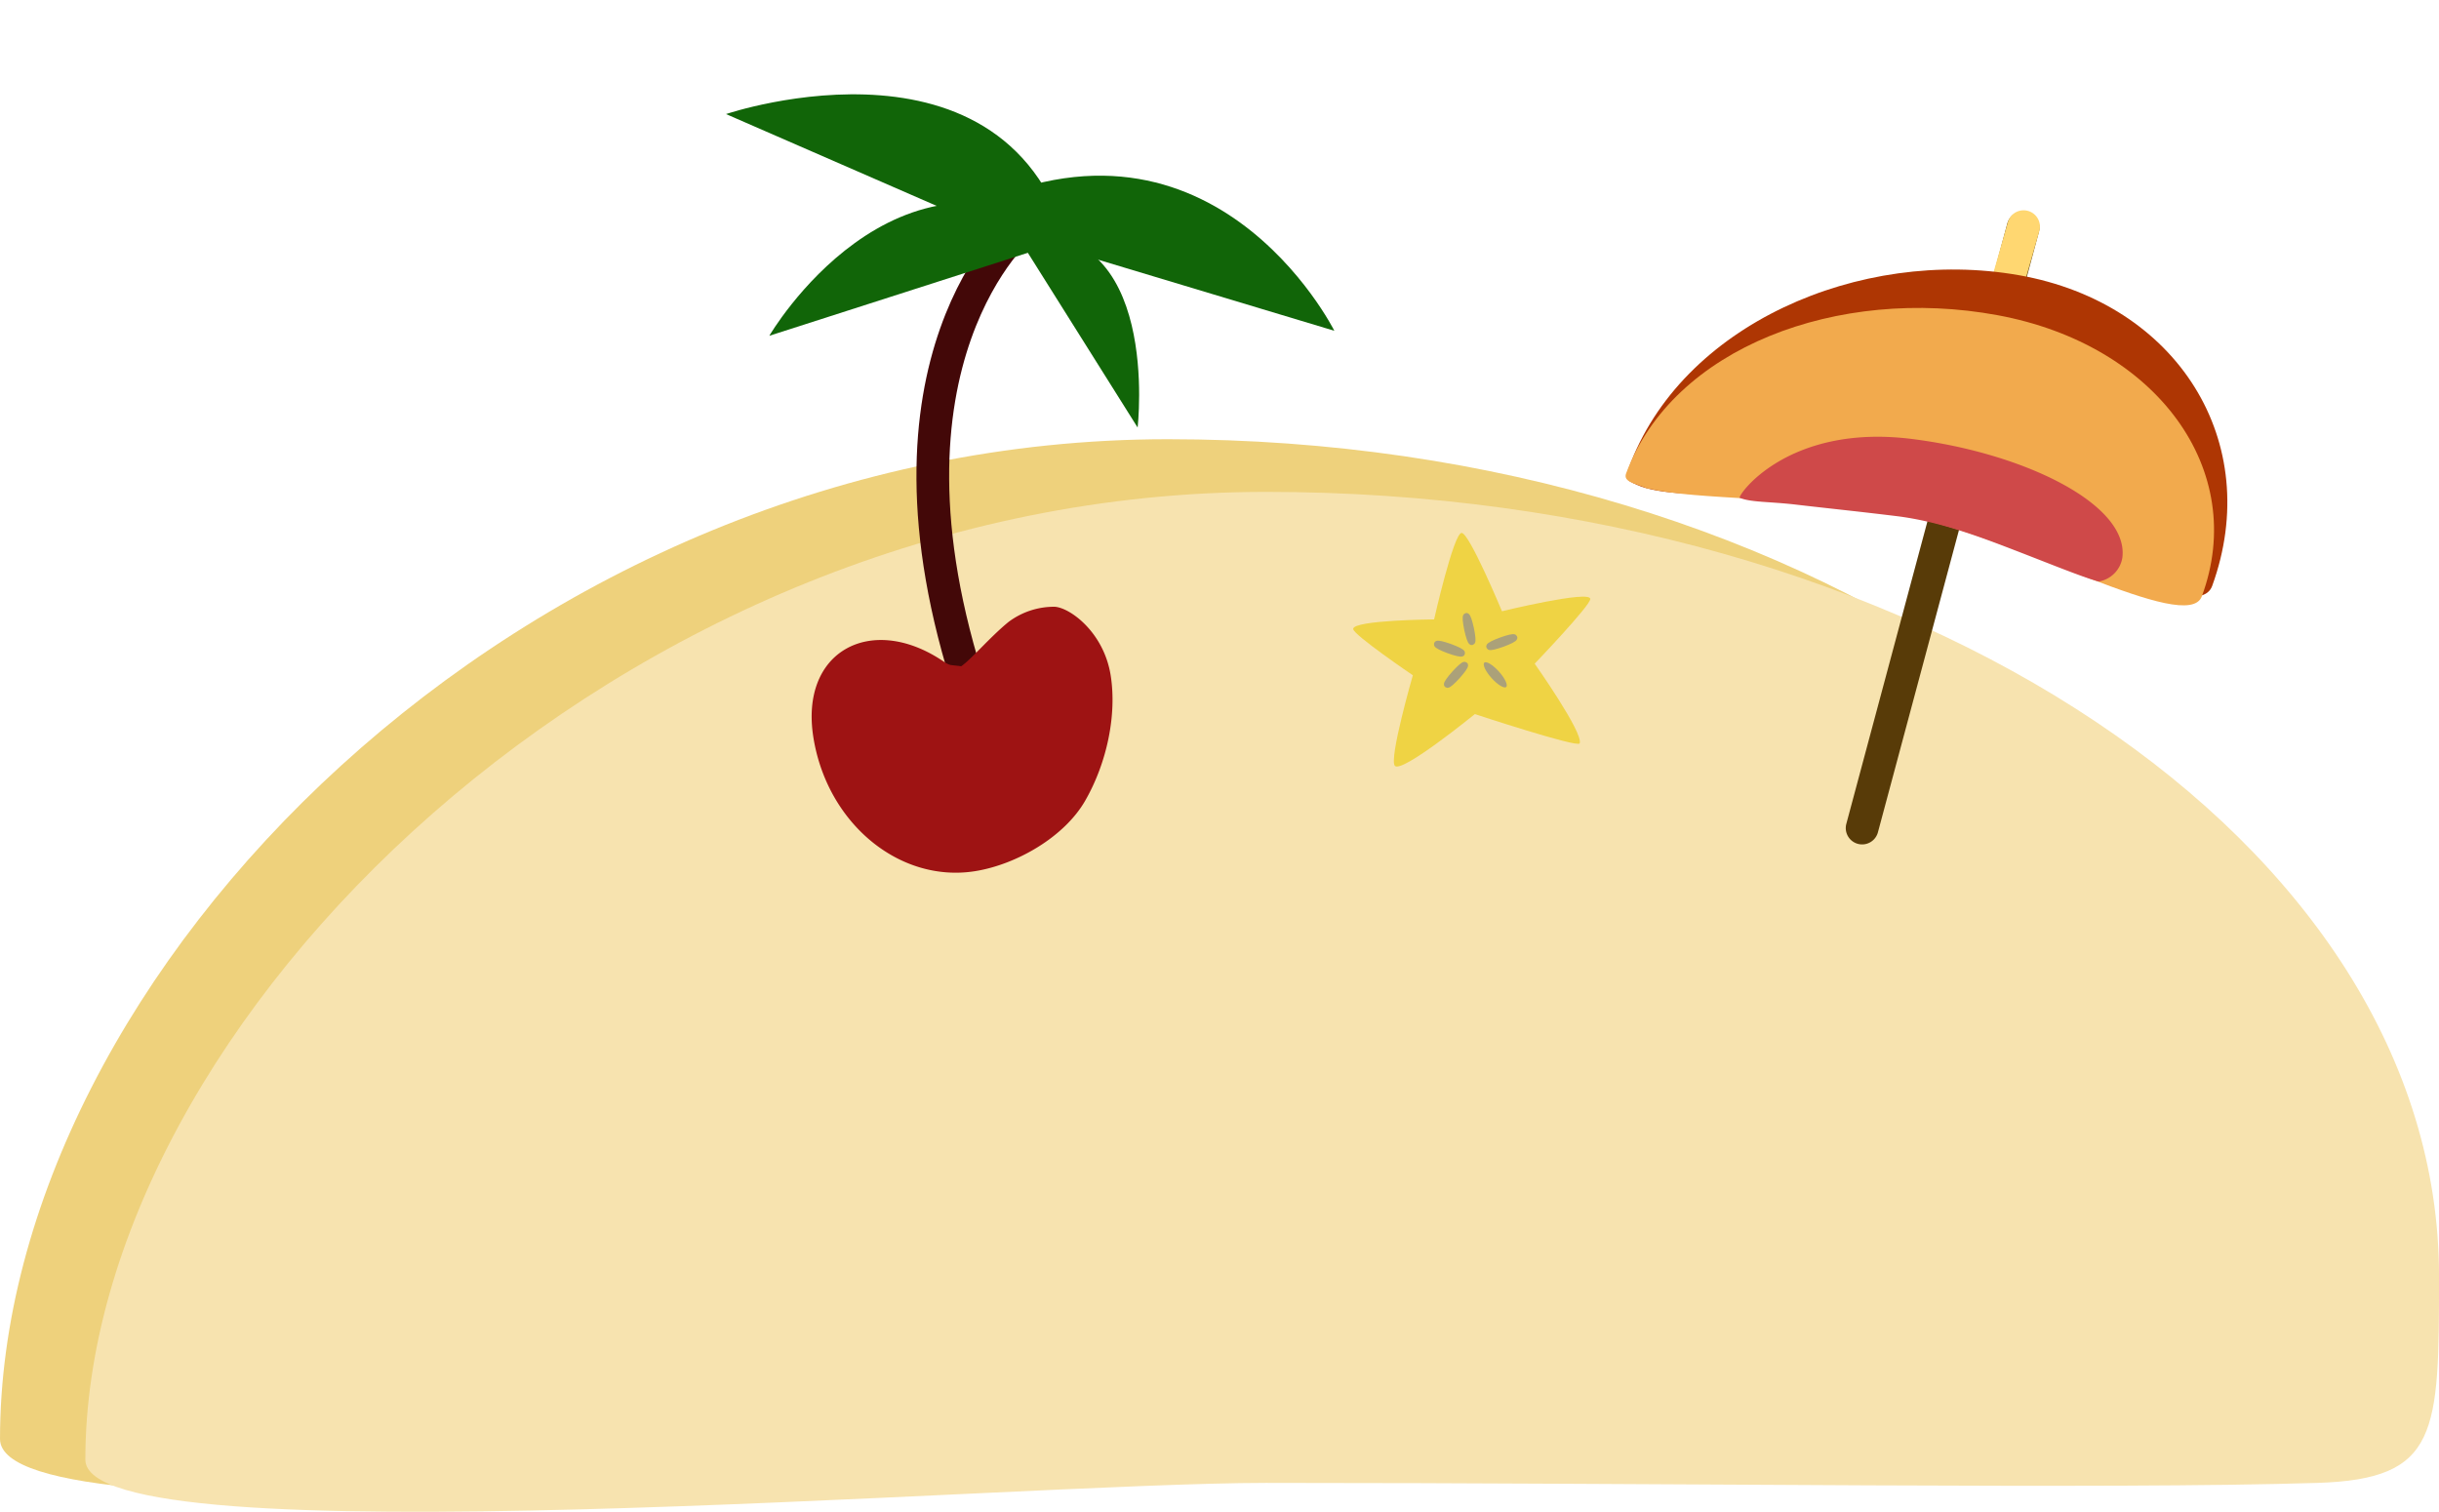 <svg xmlns="http://www.w3.org/2000/svg" width="372.826" height="231.119" viewBox="0 0 372.826 231.119">
  <g id="Group_194" data-name="Group 194" transform="translate(-6980.174 -481.853)">
    <g id="Group_189" data-name="Group 189" transform="translate(6826 331)">
      <path id="Path_287" data-name="Path 287" d="M179.3,0c99.024,0,179.3,57.314,179.3,128.014,0,25.735,2.719,25.6-15.805,26.222-31.764,1.072-100.514,2.316-163.494,2.316-39.51,0-178.527,12.9-178.527-3.712C.772,82.14,80.275,0,179.3,0Z" transform="translate(153.402 218)" fill="#eed17c"/>
      <path id="Path_288" data-name="Path 288" d="M179.3,0c99.024,0,179.3,53.662,179.3,119.858,0,24.1-.047,31.062-18.571,31.647-31.764,1-97.748,0-160.728,0-39.51,0-180.482,12-180.482-3.558C-1.183,81.751,80.275,0,179.3,0Z" transform="translate(168.402 226.051)" fill="#f7e3af"/>
    </g>
    <g id="Group_190" data-name="Group 190" transform="translate(6846 334)">
      <path id="Path_289" data-name="Path 289" d="M2.5,0A2.5,2.5,0,0,1,5,2.5v95a2.5,2.5,0,0,1-5,0V2.5A2.5,2.5,0,0,1,2.5,0Z" transform="matrix(0.966, 0.259, -0.259, 0.966, 441.657, 179.613)" fill="#583b08"/>
      <line id="Line_124" data-name="Line 124" x1="4" y2="14" transform="translate(439.5 182.5)" fill="none" stroke="#ffd771" stroke-linecap="round" stroke-width="5"/>
      <g id="Group_159" data-name="Group 159" transform="translate(-42.792 -458.53) rotate(-4)">
        <path id="Path_61" data-name="Path 61" d="M51.257,2.111C75.808-.059,94.1,17.041,92.1,40.306c-.62,7.235-29.644-1.782-46.56-.286C27.965,41.574,10.464,49.331,3.2,48.166c-1.977-.312-1.993-.529-1.859-2.1C3.329,22.8,26.706,4.281,51.257,2.111Z" transform="matrix(0.946, 0.326, -0.326, 0.946, 391.335, 662.034)" fill="#ae3603"/>
        <path id="Path_59" data-name="Path 59" d="M51.39,2.1C76.1.133,94.58,15.086,92.669,35.5c-.594,6.349-29.852-1.485-46.876-.128-17.691,1.41-30.856,5.879-39.3,6.155-1.992-.269-3.769,0-3.64-1.382C4.765,19.731,26.682,4.07,51.39,2.1Z" transform="matrix(0.946, 0.326, -0.326, 0.946, 387.538, 667.876)" fill="#f2aa4d"/>
        <path id="Path_60" data-name="Path 60" d="M25.909-.572c17.247,0,34.3,5.822,34.3,14.08a4.4,4.4,0,0,1-3.164,4.073c-2.819-.431-7.652-1.774-13.931-3.342-5.125-1.28-11.493-2.82-17.938-2.82-5.965,0-11.1.107-15.442.128-4.051.02-6.941.512-8.684.016C.553,11.44,6.776-.572,25.909-.572Z" transform="translate(395.4 700.172) rotate(11)" fill="#cf4949"/>
      </g>
    </g>
    <g id="Group_191" data-name="Group 191" transform="translate(6898 -155)">
      <path id="Path_67" data-name="Path 67" d="M63.257,3670.317c19.305-11.109,28.389,19.777,28.389,19.777Z" transform="translate(1613.544 -2730.351) rotate(23)" fill="#116508"/>
      <path id="Path_64" data-name="Path 64" d="M8.929,3673.523c-51.724-14.5-55.01-46.511-55.01-46.511" transform="matrix(0.559, 0.829, -0.829, 0.559, 3271.029, -1318.082)" fill="none" stroke="#430808" stroke-width="5"/>
      <path id="Path_68" data-name="Path 68" d="M63.257,3670.233c43.234-9.3,51.046,32.865,51.046,32.865Z" transform="matrix(0.961, -0.276, 0.276, 0.961, -845.76, -2839.708)" fill="#116508"/>
      <path id="Path_57" data-name="Path 57" d="M21.2,10.3c1.285,1.17.925.806,2.812,1.389,1.62-.744,5.032-3.709,8.209-5.557a11.618,11.618,0,0,1,7.335-1.191c2.3.506,6.811,5.026,6.811,11.71,0,6.121-2.66,13.091-6.811,18.26C35.5,39.984,27.525,42.961,21.2,42.961,9.492,42.961,0,32.173,0,18.866S11.613,1.569,21.2,10.3Z" transform="translate(203.552 730.921) rotate(-9)" fill="#9e1313"/>
      <path id="Path_69" data-name="Path 69" d="M119.285,3661.393c-32.826-5.169-37.6,32.452-37.6,32.452Z" transform="translate(1567.882 -2743.934) rotate(23)" fill="#116508"/>
      <path id="Path_70" data-name="Path 70" d="M108.025,3670.395c-37.917-10.426-44.769,36.833-44.769,36.833Z" transform="matrix(0.454, 0.891, -0.891, 0.454, 3467.577, -1085.151)" fill="#116508"/>
    </g>
    <g id="Group_192" data-name="Group 192" transform="translate(6846 334)">
      <path id="Path_290" data-name="Path 290" d="M6.559-27.675c1.176,0,6.165,11.974,6.165,11.974s13.5-3.287,13.5-1.874c0,1.02-8.5,9.891-8.5,9.891S25.223,2.934,24.6,4.5C24.315,5.213,8.578.021,8.578.021S-2.58,9.12-3.648,7.934C-4.592,6.885-.9-5.914-.9-5.914s-9.123-6.193-9.123-7.08c0-1.369,12.372-1.458,12.372-1.458S5.338-27.675,6.559-27.675Z" transform="translate(351.042 257)" fill="#efd344"/>
      <g id="Ellipse_194" data-name="Ellipse 194" transform="matrix(0.94, 0.342, -0.342, 0.94, 353.646, 245.459)" fill="none" stroke="#aba179" stroke-linejoin="bevel" stroke-width="1">
        <ellipse cx="2.5" cy="0.75" rx="2.5" ry="0.75" stroke="none"/>
        <ellipse cx="2.5" cy="0.75" rx="2" ry="0.25" fill="none"/>
      </g>
      <g id="Ellipse_195" data-name="Ellipse 195" transform="translate(358.953 241.418) rotate(78)" fill="none" stroke="#aba179" stroke-linejoin="bevel" stroke-width="1">
        <ellipse cx="2.5" cy="0.75" rx="2.5" ry="0.75" stroke="none"/>
        <ellipse cx="2.5" cy="0.75" rx="2" ry="0.25" fill="none"/>
      </g>
      <g id="Ellipse_196" data-name="Ellipse 196" transform="translate(366.345 245.869) rotate(160)" fill="none" stroke="#aba179" stroke-linejoin="bevel" stroke-width="1">
        <ellipse cx="2.5" cy="0.75" rx="2.5" ry="0.75" stroke="none"/>
        <ellipse cx="2.5" cy="0.75" rx="2" ry="0.25" fill="none"/>
      </g>
      <g id="Ellipse_197" data-name="Ellipse 197" transform="translate(354.509 252.375) rotate(-48)" fill="none" stroke="#aba179" stroke-linejoin="bevel" stroke-width="1">
        <ellipse cx="2.5" cy="0.75" rx="2.5" ry="0.75" stroke="none"/>
        <ellipse cx="2.5" cy="0.75" rx="2" ry="0.25" fill="none"/>
      </g>
      <g id="Path_291" data-name="Path 291" transform="translate(363.854 253.379) rotate(-132)" fill="none" stroke-linejoin="bevel">
        <path d="M2.5,0C3.881,0,5,.336,5,.75s-1.119.75-2.5.75S0,1.164,0,.75,1.119,0,2.5,0Z" stroke="none"/>
        <path d="M 2.5 1.311302185058594e-06 C 3.881 1.311302185058594e-06 5 0.336 5 0.75 C 5 1.164 3.881 1.5 2.5 1.5 C 1.119 1.5 1.430511474609375e-06 1.164 1.430511474609375e-06 0.75 C 1.430511474609375e-06 0.336 1.119 1.311302185058594e-06 2.5 1.311302185058594e-06 Z" stroke="none" fill="#aba179"/>
      </g>
    </g>
  </g>
</svg>
